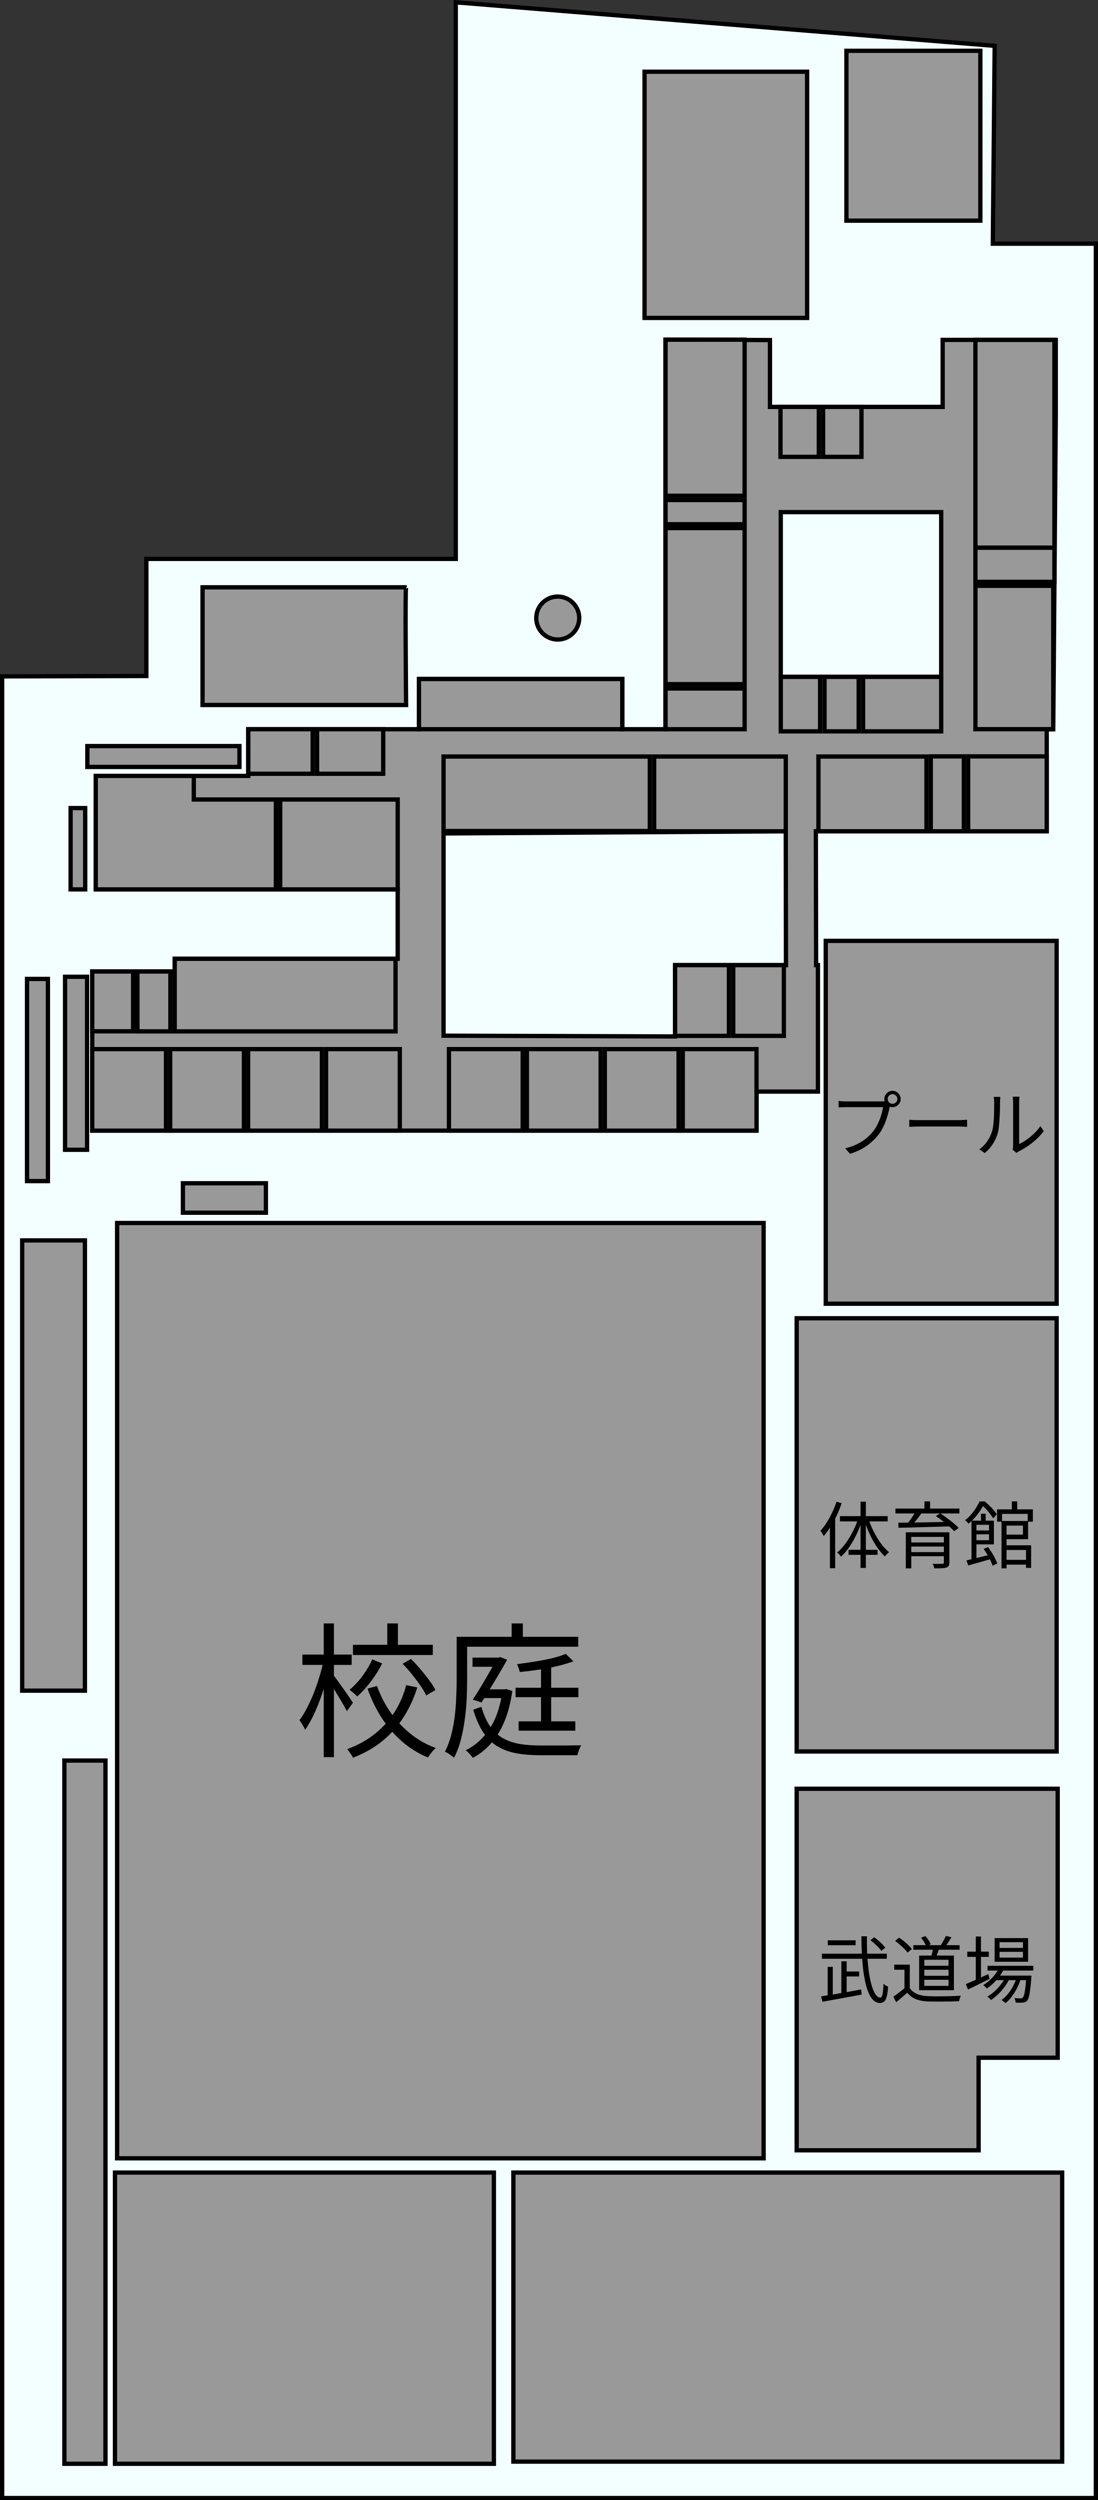 <svg width="127.858mm" height="291.028mm" viewBox="0 0 127.858 291.028" version="1.1" id="svg5" xml:space="preserve"
  xmlns="http://www.w3.org/2000/svg"
  xmlns:svg="http://www.w3.org/2000/svg">
  <rect x="0" y="0" width="127.858" height="291.028" fill="#333333" stroke="none"/>
  <path id="none-20" style="display:inline;opacity:1;fill:#f3feff;fill-opacity:1;stroke:#000000;stroke-width:0.5;stroke-dasharray:none;stroke-opacity:1;paint-order:stroke fill markers;stop-color:#000000" d="M 53.073,0.271 V 65.057 H 17.043 V 78.687 L 0.25,78.733 V 290.778 H 127.608 V 28.366 h -11.999 c 0.072,-7.568 0.145,-15.461 0.217,-23.029 z" />
  <path id="none-19" style="opacity:1;fill:#999999;fill-opacity:1;stroke:#000000;stroke-width:0.5;stroke-dasharray:none;stroke-opacity:1;paint-order:stroke fill markers;stop-color:#000000" d="m 77.5,39.539 v 45.343 H 72.464 V 79.039 H 48.783 v 5.843 H 28.912 v 5.434 H 11.15 v 13.212 h 35.159 v 8.077 H 20.343 v 1.479 h -9.601 v 18.524 h 40.908 36.443 v -4.545 h 7.152 v -14.72 H 95.033 L 95.001,96.765 H 121.888 V 84.914 l 0.759,-0.035 0.294,-36.442 v -8.873 h -13.172 v 7.799 H 89.659 V 39.586 Z M 90.917,59.613 H 109.599 V 78.789 H 90.917 Z m 0.583,37.152 0.022,15.578 H 78.614 v 8.304 l -26.965,-0.092 v -7.471 -1.479 -14.59 z" />
  <path id="none-18" style="opacity:1;fill:#999999;stroke:#000000;stroke-width:0.5;paint-order:stroke fill markers;stop-color:#000000" d="m 108.385,88.044 h 3.853 v 8.722 h -3.853 z" />
  <path id="none-17" style="opacity:1;fill:#999999;stroke:#000000;stroke-width:0.5;paint-order:stroke fill markers;stop-color:#000000" d="m 77.5,80.141 h 9.208 v 4.741 H 77.5 Z" />
  <path id="none-16" style="opacity:1;fill:#999999;stroke:#000000;stroke-width:0.5;paint-order:stroke fill markers;stop-color:#000000" d="m 77.5,58.205 h 9.208 v 2.817 H 77.5 Z" />
  <path id="none-15" style="opacity:1;fill:#999999;stroke:#000000;stroke-width:0.5;paint-order:stroke fill markers;stop-color:#000000" d="m 90.917,78.789 h 4.583 v 6.343 h -4.583 z" />
  <path id="none-14" style="opacity:1;fill:#999999;stroke:#000000;stroke-width:0.5;paint-order:stroke fill markers;stop-color:#000000" d="m 96.013,78.789 h 3.979 v 6.343 h -3.979 z" />
  <path id="none-13" style="fill:#999999;stroke:#000000;stroke-width:0.5;paint-order:stroke fill markers;stop-color:#000000" d="m 95.85,47.363 h 4.465 v 5.814 h -4.465 z" />
  <path id="none-12" style="opacity:1;fill:#999999;stroke:#000000;stroke-width:0.5;paint-order:stroke fill markers;stop-color:#000000" d="m 113.582,63.745 h 9.203 v 3.985 h -9.203 z" />
  <path id="none-10" style="opacity:1;fill:#999999;stroke:#000000;stroke-width:0.5;paint-order:stroke fill markers;stop-color:#000000" d="m 7.496,204.932 h 4.785 v 81.856 H 7.496 Z" />
  <path id="none-9" style="opacity:1;fill:#999999;stroke:#000000;stroke-width:0.5;paint-order:stroke fill markers;stop-color:#000000" d="m 2.584,144.385 h 7.305 v 52.411 H 2.584 Z" />
  <path id="none-8" style="opacity:1;fill:#999999;stroke:#000000;stroke-width:0.5;paint-order:stroke fill markers;stop-color:#000000" d="m 3.148,113.949 h 2.432 v 23.535 H 3.148 Z" />
  <path id="none-7" style="opacity:1;fill:#999999;stroke:#000000;stroke-width:0.5;paint-order:stroke fill markers;stop-color:#000000" d="m 7.577,113.699 h 2.562 v 20.137 H 7.577 Z" />
  <path id="none-6" style="opacity:1;fill:#999999;stroke:#000000;stroke-width:0.5;paint-order:stroke fill markers;stop-color:#000000" d="m 21.298,137.734 h 9.665 v 3.427 h -9.665 z" />
  <path id="none-5" style="opacity:1;fill:#999999;fill-opacity:1;stroke:#000000;stroke-width:0.5;stroke-dasharray:none;stroke-opacity:1;paint-order:stroke fill markers;stop-color:#000000" d="m 23.585,68.364 v 13.698 h 23.703 c 0,0 -0.132,-13.762 0,-13.698 z" />
  <path id="none-4" style="opacity:1;fill:#999999;stroke:#000000;stroke-width:0.5;paint-order:stroke fill markers;stop-color:#000000" d="m 8.221,94.062 h 1.701 v 9.466 H 8.221 Z" />
  <path id="none-3" style="opacity:1;fill:#999999;stroke:#000000;stroke-width:0.5;paint-order:stroke fill markers;stop-color:#000000" d="m 10.172,86.847 h 17.712 v 2.426 H 10.172 Z" />
  <path id="none-2" style="opacity:1;fill:#999999;stroke:#000000;stroke-width:0.5;paint-order:stroke fill markers;stop-color:#000000" d="m 85.383,112.343 h 5.893 v 8.234 h -5.893 z" />
  <path id="none-1" style="fill:#999999;stroke:#000000;stroke-width:0.5;paint-order:stroke fill markers;stop-color:#000000" d="m 36.923,84.882 h 7.7 v 5.184 h -7.7 z" />
  <path id="none-21" style="opacity:1;fill:#999999;stroke:#000000;stroke-width:0.5;paint-order:stroke fill markers;stop-color:#000000" d="m 16,113.084 h 3.842 v 6.971 h -3.842 z" />
  <path id="audiovisual_hall" style="opacity:1;fill:#999999;stroke:#000000;stroke-width:0.5;paint-order:stroke fill markers;stop-color:#000000" d="M 75.054,8.349 H 93.985 V 37.007 H 75.054 Z" />
  <path id="nishi_hall" style="opacity:1;fill:#999999;stroke:#000000;stroke-width:0.5;paint-order:stroke fill markers;stop-color:#000000" d="M 98.562,5.913 H 114.16 V 25.686 H 98.562 Z" />
  <path id="WC-4" style="display:inline;opacity:1;fill:#999999;stroke:#000000;stroke-width:0.5;paint-order:stroke fill markers;stop-color:#000000" d="m 100.505,78.789 h 9.094 v 6.343 h -9.094 z" />
  <path id="WC-3" style="display:inline;opacity:1;fill:#999999;stroke:#000000;stroke-width:0.5;paint-order:stroke fill markers;stop-color:#000000" d="m 90.885,47.363 h 4.465 v 5.814 h -4.465 z" />
  <path id="WC-2" style="display:inline;opacity:1;fill:#999999;stroke:#000000;stroke-width:0.5;paint-order:stroke fill markers;stop-color:#000000" d="m 78.614,112.343 h 6.269 v 8.234 h -6.269 z" />
  <path id="WC-1" style="display:inline;opacity:1;fill:#999999;stroke:#000000;stroke-width:0.5;paint-order:stroke fill markers;stop-color:#000000" d="m 10.742,113.084 h 4.759 v 6.962 h -4.759 z" />
  <path id="WC-0" style="display:inline;fill:#999999;stroke:#000000;stroke-width:0.5;paint-order:stroke fill markers;stop-color:#000000" d="m 28.912,84.882 h 7.499 v 5.184 h -7.499 z" />
  <path id="pool" style="opacity:1;fill:#999999;stroke:#000000;stroke-width:0.5;paint-order:stroke fill markers;stop-color:#000000" d="m 96.156,109.52 h 26.885 v 42.235 H 96.156 Z" />
  <path id="1A" style="fill:#999999;stroke:#000000;stroke-width:0.495;paint-order:stroke fill markers;stop-color:#000000" d="m 79.507,122.118 h 8.586 v 9.49 h -8.586 z" />
  <path id="1B" style="fill:#999999;stroke:#000000;stroke-width:0.495;paint-order:stroke fill markers;stop-color:#000000" d="m 70.431,122.118 h 8.586 v 9.49 h -8.586 z" />
  <path id="1C" style="fill:#999999;stroke:#000000;stroke-width:0.495;paint-order:stroke fill markers;stop-color:#000000" d="m 61.355,122.118 h 8.586 v 9.49 h -8.586 z" />
  <path id="1D" style="fill:#999999;stroke:#000000;stroke-width:0.495;paint-order:stroke fill markers;stop-color:#000000" d="m 52.279,122.118 h 8.586 v 9.49 h -8.586 z" />
  <path id="1E" style="fill:#999999;stroke:#000000;stroke-width:0.495;paint-order:stroke fill markers;stop-color:#000000" d="m 37.97,122.118 h 8.586 v 9.49 h -8.586 z" />
  <path id="1F" style="fill:#999999;stroke:#000000;stroke-width:0.495;paint-order:stroke fill markers;stop-color:#000000" d="M 28.894,122.118 H 37.48 v 9.49 h -8.586 z" />
  <path id="1G" style="fill:#999999;stroke:#000000;stroke-width:0.495;paint-order:stroke fill markers;stop-color:#000000" d="m 19.818,122.118 h 8.586 v 9.49 h -8.586 z" />
  <path id="1H" style="opacity:1;fill:#999999;stroke:#000000;stroke-width:0.495;paint-order:stroke fill markers;stop-color:#000000" d="m 10.742,122.118 h 8.586 v 9.49 h -8.586 z" />
  <path id="gym" style="opacity:1;fill:#999999;stroke:#000000;stroke-width:0.5;paint-order:stroke fill markers;stop-color:#000000" d="m 92.769,153.448 h 30.272 v 50.428 H 92.769 Z" />
  <path id="martial_arts_field" style="opacity:1;fill:#999999;fill-opacity:1;stroke:#000000;stroke-width:0.5;stroke-dasharray:none;stroke-opacity:1;paint-order:stroke fill markers;stop-color:#000000" d="m 92.769,208.216 v 42.083 h 21.185 v -10.776 h 9.21 v -31.307 h -9.21 z" />
  <path id="tennis" style="opacity:1;fill:#999999;stroke:#000000;stroke-width:0.5;paint-order:stroke fill markers;stop-color:#000000" d="m 59.782,252.89 h 63.903 v 33.648 H 59.782 Z" />
  <path id="handball" style="opacity:1;fill:#999999;stroke:#000000;stroke-width:0.5;paint-order:stroke fill markers;stop-color:#000000" d="m 13.387,252.89 h 44.124 v 33.898 H 13.387 Z" />
  <path id="the_student_council_room" style="opacity:1;fill:#999999;fill-opacity:1;stroke:#000000;stroke-width:0.5;stroke-dasharray:none;stroke-opacity:1;paint-order:stroke fill markers;stop-color:#000000" d="m 11.15,90.316 v 13.212 h 11.417 9.559 V 93.062 h -9.559 v -2.746 z" />
  <path id="janitorial_room" style="opacity:1;fill:#999999;stroke:#000000;stroke-width:0.5;paint-order:stroke fill markers;stop-color:#000000" d="M 32.627,93.062 H 46.309 V 103.528 H 32.627 Z" />
  <path id="corporate_planning_office" style="opacity:1;fill:#999999;stroke:#000000;stroke-width:0.5;paint-order:stroke fill markers;stop-color:#000000" d="m 51.649,88.06 h 24.02 v 8.675 h -24.02 z" />
  <path id="principals_office" style="opacity:1;fill:#999999;stroke:#000000;stroke-width:0.5;paint-order:stroke fill markers;stop-color:#000000" d="m 76.174,88.06 h 15.327 v 8.706 H 76.174 Z" />
  <path id="health_room" style="opacity:1;fill:#999999;stroke:#000000;stroke-width:0.5;paint-order:stroke fill markers;stop-color:#000000" d="m 95.303,88.062 h 12.582 v 8.703 H 95.303 Z" />
  <path id="japanese_style_room" style="fill:#999999;stroke:#000000;stroke-width:0.5;paint-order:stroke fill markers;stop-color:#000000" d="m 112.738,88.044 h 9.15 v 8.722 h -9.15 z" />
  <path id="home_economics_room" style="opacity:1;fill:#999999;stroke:#000000;stroke-width:0.5;paint-order:stroke fill markers;stop-color:#000000" d="m 113.586,68.19 h 9.061 v 16.688 h -9.061 z" />
  <path id="food_class" style="opacity:1;fill:#999999;stroke:#000000;stroke-width:0.5;paint-order:stroke fill markers;stop-color:#000000" d="m 113.583,39.564 h 9.202 V 63.745 h -9.202 z" />
  <path id="pc_room" style="opacity:1;fill:#999999;stroke:#000000;stroke-width:0.5;paint-order:stroke fill markers;stop-color:#000000" d="m 77.5,61.468 h 9.208 v 18.17 H 77.5 Z" />
  <path id="ll_room" style="fill:#999999;stroke:#000000;stroke-width:0.5;paint-order:stroke fill markers;stop-color:#000000" d="m 77.5,39.539 h 9.208 V 57.709 H 77.5 Z" />
  <path id="fountain" style="opacity:1;fill:#999999;stroke:#000000;stroke-width:0.5;paint-order:stroke fill markers;stop-color:#000000" d="m 67.447,71.942 a 2.5,2.5 0 0 1 -2.5,2.5 2.5,2.5 0 0 1 -2.5,-2.5 2.5,2.5 0 0 1 2.5,-2.5 2.5,2.5 0 0 1 2.5,2.5 z" />
  <path id="grand" style="display:inline;opacity:1;fill:#999999;stroke:#000000;stroke-width:0.5;paint-order:stroke fill markers;stop-color:#000000" d="M 13.637,142.359 H 88.922 V 251.232 H 13.637 Z" />
  <path id="students_entrance" style="opacity:1;fill:#999999;stroke:#000000;stroke-width:0.5;paint-order:stroke fill markers;stop-color:#000000" d="M 20.343,111.605 H 46.059 v 8.451 H 20.343 Z" />
  <path id="teachers_entrance" style="opacity:1;fill:#999999;stroke:#000000;stroke-width:0.5;paint-order:stroke fill markers;stop-color:#000000" d="m 48.783,79.039 h 23.68 v 5.843 H 48.783 Z" />
  <path d="m 41.102,191.461 h 9.296 v 1.186 h -9.296 z m 3.996,-2.489 h 1.236 v 3.048 h -1.236 z m -1.744,4.183 1.151,0.474 c -0.35,0.7 -0.785,1.394 -1.304,2.083 -0.508,0.677 -1.044,1.264 -1.609,1.761 -0.102,-0.125 -0.243,-0.26 -0.423,-0.407 -0.169,-0.147 -0.322,-0.271 -0.457,-0.372 0.542,-0.452 1.05,-0.999 1.524,-1.643 0.474,-0.655 0.847,-1.287 1.118,-1.896 z m 3.522,0.508 0.982,-0.559 c 0.372,0.361 0.739,0.762 1.101,1.202 0.372,0.429 0.711,0.852 1.016,1.27 0.316,0.418 0.559,0.802 0.728,1.152 l -1.067,0.626 c -0.158,-0.35 -0.39,-0.739 -0.694,-1.168 -0.293,-0.429 -0.621,-0.864 -0.982,-1.304 -0.35,-0.44 -0.711,-0.847 -1.084,-1.219 z m -2.98,2.59 c 0.395,1.095 0.92,2.117 1.575,3.065 0.666,0.949 1.439,1.778 2.32,2.49 0.88,0.711 1.863,1.264 2.946,1.659 l -0.322,0.322 c -0.113,0.135 -0.22,0.271 -0.322,0.406 -0.102,0.147 -0.186,0.277 -0.254,0.39 -1.106,-0.463 -2.111,-1.084 -3.014,-1.863 -0.903,-0.79 -1.693,-1.705 -2.371,-2.743 -0.666,-1.039 -1.219,-2.179 -1.659,-3.421 z m 3.404,-0.101 1.287,0.271 c -0.372,1.219 -0.892,2.353 -1.558,3.403 -0.655,1.05 -1.473,1.982 -2.455,2.794 -0.971,0.802 -2.128,1.462 -3.471,1.982 -0.045,-0.102 -0.107,-0.215 -0.186,-0.339 -0.079,-0.113 -0.164,-0.232 -0.254,-0.356 -0.079,-0.124 -0.158,-0.226 -0.237,-0.305 1.264,-0.462 2.354,-1.066 3.268,-1.811 0.926,-0.745 1.688,-1.598 2.286,-2.557 0.598,-0.96 1.039,-1.987 1.321,-3.082 z M 35.21,192.596 H 40.95 v 1.202 h -5.74 z m 2.489,-3.624 h 1.185 v 15.562 h -1.185 z m -0.034,4.386 0.796,0.271 c -0.136,0.677 -0.305,1.377 -0.508,2.099 -0.203,0.723 -0.435,1.434 -0.694,2.134 -0.26,0.7 -0.536,1.349 -0.83,1.947 -0.293,0.599 -0.593,1.112 -0.897,1.541 -0.068,-0.169 -0.169,-0.361 -0.305,-0.575 -0.124,-0.215 -0.243,-0.396 -0.356,-0.542 0.293,-0.384 0.576,-0.841 0.847,-1.372 0.282,-0.53 0.547,-1.106 0.796,-1.727 0.248,-0.621 0.469,-1.253 0.66,-1.897 0.203,-0.643 0.367,-1.27 0.491,-1.879 z m 1.135,1.625 c 0.113,0.113 0.277,0.322 0.491,0.627 0.214,0.293 0.446,0.615 0.694,0.965 0.248,0.35 0.474,0.677 0.677,0.982 0.214,0.305 0.361,0.52 0.44,0.644 l -0.711,0.982 c -0.102,-0.215 -0.254,-0.491 -0.457,-0.83 -0.192,-0.339 -0.401,-0.688 -0.626,-1.05 -0.214,-0.372 -0.423,-0.711 -0.627,-1.016 -0.192,-0.316 -0.35,-0.564 -0.474,-0.745 z m 16.222,-2.032 h 3.183 v 1.067 h -3.183 z m 1.118,3.692 h 2.794 v 1.016 h -2.794 z m 3.895,-0.186 h 7.315 v 1.1 h -7.315 z m 0.356,3.911 h 6.604 v 1.084 h -6.604 z m 2.608,-6.739 h 1.185 v 7.332 h -1.185 z m -5.131,-0.678 h 0.169 l 0.203,-0.067 0.813,0.304 c -0.26,0.475 -0.559,1 -0.897,1.575 -0.339,0.576 -0.689,1.157 -1.05,1.744 -0.35,0.587 -0.694,1.141 -1.033,1.66 l -1.016,-0.322 c 0.339,-0.519 0.683,-1.072 1.033,-1.659 0.361,-0.599 0.694,-1.169 0.999,-1.711 0.316,-0.553 0.576,-1.01 0.779,-1.371 z m 8.009,-0.44 0.897,0.864 c -0.531,0.203 -1.151,0.389 -1.863,0.559 -0.7,0.169 -1.428,0.31 -2.184,0.423 -0.756,0.113 -1.49,0.203 -2.201,0.271 -0.023,-0.124 -0.068,-0.277 -0.135,-0.457 -0.057,-0.181 -0.119,-0.333 -0.186,-0.458 0.677,-0.09 1.372,-0.192 2.083,-0.304 0.711,-0.113 1.383,-0.243 2.015,-0.39 0.632,-0.158 1.157,-0.327 1.575,-0.508 z m -9.821,6.164 c 0.271,0.937 0.615,1.704 1.033,2.303 0.429,0.587 0.931,1.044 1.507,1.371 0.587,0.316 1.242,0.537 1.964,0.661 0.734,0.113 1.535,0.169 2.405,0.169 h 0.643 1.05 1.202 c 0.406,-0.011 0.773,-0.017 1.101,-0.017 h 0.728 c -0.068,0.09 -0.13,0.203 -0.186,0.339 -0.056,0.135 -0.107,0.276 -0.152,0.423 -0.045,0.147 -0.085,0.277 -0.118,0.39 H 66.35 62.929 c -1.016,0 -1.936,-0.074 -2.76,-0.22 -0.824,-0.147 -1.558,-0.413 -2.201,-0.796 -0.632,-0.373 -1.185,-0.903 -1.659,-1.592 -0.474,-0.7 -0.875,-1.597 -1.202,-2.692 z m 2.455,-2.032 h 0.237 l 0.22,-0.034 0.694,0.22 c -0.203,1.389 -0.519,2.591 -0.948,3.607 -0.429,1.005 -0.954,1.851 -1.575,2.54 -0.61,0.689 -1.304,1.236 -2.083,1.642 -0.057,-0.09 -0.136,-0.191 -0.237,-0.304 l -0.305,-0.339 c -0.102,-0.102 -0.198,-0.181 -0.288,-0.237 1.118,-0.553 2.043,-1.383 2.777,-2.489 0.745,-1.118 1.247,-2.58 1.507,-4.386 z m 1.067,-7.671 h 1.304 v 2.168 h -1.304 z m -5.791,1.558 h 13.547 v 1.151 H 53.785 Z m -0.61,0 h 1.219 v 5.029 c 0,0.655 -0.017,1.372 -0.051,2.151 -0.034,0.767 -0.107,1.563 -0.22,2.387 -0.102,0.813 -0.254,1.609 -0.457,2.388 -0.192,0.767 -0.457,1.473 -0.796,2.117 -0.079,-0.068 -0.186,-0.153 -0.322,-0.254 -0.124,-0.091 -0.254,-0.181 -0.389,-0.271 -0.136,-0.079 -0.254,-0.136 -0.356,-0.17 0.316,-0.609 0.564,-1.27 0.745,-1.981 0.181,-0.711 0.316,-1.439 0.406,-2.184 0.09,-0.745 0.147,-1.474 0.169,-2.185 0.034,-0.722 0.051,-1.388 0.051,-1.998 z" id="label-0" style="font-size:64px;line-height:0.9;font-family:'Noto Sans JP';-inkscape-font-specification:'Noto Sans JP';text-align:center;letter-spacing:0px;word-spacing:0px;text-orientation:upright;text-anchor:middle;white-space:pre;stroke-width:1.5;paint-order:stroke fill markers" aria-label="校庭" />
  <path d="m 97.411,174.805 0.593,0.17 c -0.158,0.479 -0.347,0.953 -0.567,1.422 -0.22,0.463 -0.46,0.9 -0.72,1.312 -0.254,0.412 -0.522,0.779 -0.804,1.101 -0.017,-0.051 -0.048,-0.116 -0.093,-0.195 -0.045,-0.079 -0.093,-0.158 -0.144,-0.237 -0.045,-0.085 -0.09,-0.149 -0.136,-0.195 0.254,-0.276 0.497,-0.595 0.728,-0.956 0.231,-0.367 0.443,-0.757 0.635,-1.169 0.198,-0.412 0.367,-0.829 0.508,-1.253 z m -0.77,2.176 0.593,-0.601 0.017,0.008 v 6.156 h -0.61 z m 3.565,-2.184 h 0.618 v 7.713 h -0.618 z m -2.396,1.685 h 5.554 v 0.609 h -5.554 z m 0.999,3.92 h 3.378 v 0.584 h -3.378 z m 2.32,-3.607 c 0.163,0.502 0.369,1.002 0.618,1.498 0.248,0.492 0.525,0.946 0.829,1.364 0.305,0.412 0.621,0.75 0.949,1.016 -0.074,0.056 -0.158,0.132 -0.254,0.228 -0.091,0.096 -0.167,0.186 -0.229,0.271 -0.327,-0.305 -0.643,-0.68 -0.948,-1.126 -0.299,-0.451 -0.573,-0.943 -0.821,-1.473 -0.249,-0.536 -0.458,-1.081 -0.627,-1.634 z m -1.194,-0.034 0.474,0.135 c -0.175,0.571 -0.392,1.127 -0.652,1.668 -0.254,0.537 -0.536,1.033 -0.847,1.491 -0.31,0.451 -0.635,0.832 -0.974,1.143 -0.034,-0.051 -0.079,-0.108 -0.136,-0.17 -0.051,-0.062 -0.104,-0.121 -0.161,-0.178 -0.057,-0.056 -0.11,-0.101 -0.161,-0.135 0.333,-0.265 0.655,-0.61 0.965,-1.033 0.31,-0.423 0.596,-0.886 0.855,-1.389 0.26,-0.508 0.471,-1.018 0.635,-1.532 z m 5.545,1.6 h 4.649 v 0.534 h -4.014 v 3.666 h -0.635 z m 4.429,0 h 0.643 v 3.522 c 0,0.17 -0.028,0.299 -0.085,0.39 -0.05,0.09 -0.141,0.155 -0.271,0.195 -0.135,0.045 -0.316,0.07 -0.541,0.076 -0.226,0.011 -0.508,0.017 -0.847,0.017 -0.017,-0.079 -0.045,-0.17 -0.085,-0.271 -0.039,-0.096 -0.082,-0.181 -0.127,-0.254 0.17,0.005 0.33,0.008 0.483,0.008 0.152,0 0.288,-0.003 0.406,-0.008 h 0.246 c 0.067,0 0.113,-0.014 0.135,-0.043 0.028,-0.022 0.043,-0.062 0.043,-0.118 z m -4.056,1.186 h 4.318 v 0.474 h -4.318 z m -1.583,-3.946 h 7.45 v 0.567 h -7.45 z m 2.353,0.339 0.686,0.203 c -0.18,0.26 -0.381,0.525 -0.601,0.796 -0.22,0.271 -0.42,0.502 -0.601,0.694 l -0.508,-0.195 c 0.113,-0.135 0.231,-0.29 0.356,-0.465 0.129,-0.175 0.251,-0.353 0.364,-0.534 0.118,-0.18 0.22,-0.347 0.304,-0.499 z m 2.354,0.542 0.508,-0.331 c 0.249,0.164 0.508,0.348 0.779,0.551 0.277,0.197 0.536,0.398 0.779,0.601 0.243,0.203 0.44,0.387 0.593,0.55 l -0.534,0.381 c -0.141,-0.169 -0.33,-0.355 -0.567,-0.559 -0.237,-0.208 -0.491,-0.417 -0.762,-0.626 -0.271,-0.209 -0.536,-0.398 -0.796,-0.567 z m -4.377,0.762 c 0.378,0 0.804,-0.003 1.278,-0.009 0.48,-0.011 0.991,-0.02 1.533,-0.025 0.542,-0.012 1.098,-0.023 1.668,-0.034 0.576,-0.011 1.146,-0.023 1.71,-0.034 l -0.034,0.525 c -0.739,0.023 -1.481,0.045 -2.227,0.068 -0.745,0.022 -1.453,0.042 -2.125,0.059 -0.671,0.017 -1.264,0.031 -1.778,0.042 z m 1.253,3.429 h 4.293 v 0.474 h -4.293 z m 1.795,-5.91 h 0.652 v 1.109 h -0.652 z m 9.237,6.807 h 2.921 v 0.559 h -2.921 z m -0.262,-4.521 h 0.584 v 5.512 h -0.584 z m 0.262,0 h 2.828 v 2.117 h -2.828 v -0.534 h 2.235 v -1.05 h -2.235 z m -0.779,-1.355 h 4.166 v 1.431 h -0.601 v -0.906 h -2.989 v 0.906 h -0.576 z m 1.719,-0.931 h 0.626 v 1.219 h -0.626 z m -0.94,5.114 h 3.184 v 2.624 h -0.593 v -2.082 h -2.591 z m -2.65,-3.675 h 0.542 v 1.05 h -0.542 z m -1.109,0.805 h 0.576 v 4.724 h -0.576 z m 0.355,1.143 h 1.973 v 0.448 h -1.973 z m -0.939,3.479 c 0.242,-0.056 0.516,-0.118 0.821,-0.186 0.31,-0.073 0.638,-0.152 0.982,-0.237 0.35,-0.09 0.697,-0.178 1.041,-0.262 l 0.068,0.508 c -0.474,0.141 -0.951,0.279 -1.431,0.414 -0.474,0.13 -0.9,0.249 -1.278,0.356 z m 1.998,-1.32 0.508,-0.229 c 0.152,0.197 0.299,0.412 0.44,0.643 0.147,0.226 0.274,0.452 0.381,0.678 0.113,0.22 0.198,0.417 0.254,0.592 l -0.542,0.263 c -0.051,-0.175 -0.13,-0.375 -0.237,-0.601 -0.107,-0.232 -0.231,-0.463 -0.372,-0.695 -0.136,-0.237 -0.28,-0.454 -0.432,-0.651 z m -1.101,-3.302 h 2.295 v 2.76 h -2.295 v -0.483 h 1.727 v -1.795 h -1.727 z m 0.627,-2.236 h 0.338 v 0.136 h 0.187 v 0.178 c -0.113,0.214 -0.254,0.454 -0.424,0.719 -0.169,0.26 -0.369,0.525 -0.601,0.796 -0.226,0.265 -0.488,0.519 -0.787,0.762 -0.028,-0.045 -0.068,-0.093 -0.119,-0.144 -0.045,-0.051 -0.093,-0.099 -0.144,-0.144 -0.051,-0.051 -0.099,-0.09 -0.144,-0.118 0.277,-0.209 0.522,-0.441 0.737,-0.695 0.214,-0.254 0.401,-0.508 0.559,-0.762 0.163,-0.259 0.296,-0.502 0.398,-0.728 z m 0.161,0 h 0.457 c 0.169,0.147 0.344,0.308 0.525,0.483 0.18,0.175 0.347,0.35 0.499,0.525 0.153,0.175 0.274,0.336 0.364,0.482 l -0.415,0.475 c -0.09,-0.142 -0.206,-0.305 -0.347,-0.491 -0.141,-0.187 -0.296,-0.373 -0.465,-0.559 -0.17,-0.187 -0.339,-0.345 -0.508,-0.474 h -0.11 z" id="label-2" style="font-size:32px;line-height:0.9;font-family:'Noto Sans JP';-inkscape-font-specification:'Noto Sans JP';text-align:center;letter-spacing:0px;word-spacing:0px;text-orientation:upright;white-space:pre;stroke-width:1.5;paint-order:stroke fill markers" aria-label="体育館" />
  <path d="m 101.358,225.837 0.449,-0.33 c 0.158,0.112 0.319,0.239 0.483,0.381 0.163,0.141 0.316,0.285 0.457,0.431 0.147,0.141 0.262,0.271 0.347,0.39 l -0.466,0.372 c -0.084,-0.118 -0.197,-0.251 -0.338,-0.398 -0.136,-0.146 -0.285,-0.293 -0.449,-0.44 -0.164,-0.152 -0.325,-0.288 -0.483,-0.406 z m -5.647,1.575 h 7.552 v 0.592 h -7.552 z m 2.625,2.074 h 1.71 v 0.576 h -1.71 z m -1.939,-3.632 h 3.234 v 0.575 h -3.234 z m -0.787,6.527 c 0.384,-0.056 0.83,-0.127 1.338,-0.211 0.514,-0.085 1.056,-0.178 1.626,-0.28 0.576,-0.107 1.146,-0.211 1.71,-0.313 l 0.051,0.593 c -0.536,0.101 -1.078,0.203 -1.626,0.305 -0.547,0.101 -1.072,0.197 -1.575,0.287 -0.502,0.091 -0.954,0.173 -1.355,0.246 z m 2.362,-4.08 h 0.618 v 3.979 h -0.618 z m -1.592,0.643 h 0.593 v 3.539 H 96.38 Z m 3.929,-3.556 h 0.643 c -0.011,0.801 0.003,1.561 0.042,2.278 0.045,0.716 0.11,1.374 0.195,1.972 0.09,0.593 0.2,1.104 0.33,1.533 0.13,0.429 0.28,0.762 0.449,0.999 0.169,0.237 0.353,0.355 0.55,0.355 0.113,0 0.195,-0.127 0.246,-0.381 0.056,-0.254 0.096,-0.663 0.118,-1.227 0.068,0.062 0.153,0.127 0.254,0.194 0.108,0.063 0.201,0.11 0.28,0.144 -0.034,0.486 -0.088,0.867 -0.161,1.143 -0.068,0.277 -0.167,0.472 -0.296,0.585 -0.125,0.112 -0.291,0.169 -0.5,0.169 -0.265,0 -0.505,-0.096 -0.72,-0.288 -0.208,-0.186 -0.392,-0.452 -0.55,-0.796 -0.158,-0.35 -0.293,-0.762 -0.406,-1.236 -0.108,-0.474 -0.198,-0.999 -0.271,-1.575 -0.068,-0.581 -0.119,-1.196 -0.153,-1.845 -0.034,-0.655 -0.05,-1.33 -0.05,-2.024 z m 6.045,1.033 h 5.385 v 0.533 h -5.385 z m 2.311,0.237 0.72,0.068 c -0.068,0.214 -0.141,0.429 -0.22,0.643 -0.074,0.215 -0.144,0.401 -0.212,0.559 l -0.525,-0.11 c 0.045,-0.164 0.09,-0.356 0.136,-0.576 0.05,-0.226 0.084,-0.42 0.101,-0.584 z m 1.473,-1.312 0.652,0.152 c -0.118,0.198 -0.24,0.395 -0.364,0.593 -0.124,0.192 -0.243,0.358 -0.355,0.499 l -0.525,-0.144 c 0.067,-0.107 0.138,-0.225 0.211,-0.355 0.074,-0.13 0.144,-0.26 0.212,-0.39 0.073,-0.135 0.13,-0.254 0.169,-0.355 z m -2.887,0.211 0.5,-0.194 c 0.135,0.141 0.262,0.302 0.381,0.482 0.118,0.181 0.2,0.339 0.245,0.474 l -0.525,0.229 c -0.045,-0.136 -0.124,-0.296 -0.237,-0.483 -0.113,-0.192 -0.234,-0.361 -0.364,-0.508 z m -1.312,3.133 v 2.997 h -0.618 v -2.404 h -1.186 v -0.593 z m 0,2.718 c 0.203,0.31 0.485,0.542 0.847,0.694 0.361,0.152 0.787,0.237 1.278,0.254 0.231,0.011 0.511,0.02 0.838,0.025 0.333,0 0.68,-0.002 1.042,-0.008 0.366,-0.006 0.719,-0.014 1.058,-0.025 0.339,-0.012 0.635,-0.026 0.889,-0.043 -0.028,0.045 -0.057,0.107 -0.085,0.186 -0.028,0.08 -0.053,0.159 -0.076,0.238 -0.023,0.084 -0.039,0.158 -0.051,0.22 -0.231,0.011 -0.505,0.019 -0.821,0.025 -0.316,0.006 -0.643,0.009 -0.982,0.009 -0.339,0.005 -0.669,0.005 -0.991,0 -0.316,0 -0.59,-0.003 -0.821,-0.009 -0.553,-0.022 -1.027,-0.113 -1.422,-0.271 -0.39,-0.158 -0.72,-0.406 -0.991,-0.745 -0.203,0.181 -0.412,0.361 -0.627,0.542 -0.214,0.186 -0.437,0.375 -0.668,0.567 l -0.331,-0.652 c 0.204,-0.135 0.421,-0.29 0.652,-0.465 0.237,-0.181 0.466,-0.362 0.686,-0.542 z m -1.71,-5.478 0.465,-0.381 c 0.187,0.118 0.376,0.257 0.568,0.415 0.191,0.152 0.366,0.307 0.524,0.465 0.164,0.158 0.297,0.305 0.398,0.441 l -0.508,0.423 c -0.084,-0.135 -0.208,-0.285 -0.372,-0.449 -0.158,-0.163 -0.333,-0.324 -0.525,-0.482 -0.186,-0.164 -0.37,-0.308 -0.55,-0.432 z m 3.403,3.353 v 0.702 h 2.82 v -0.702 z m 0,1.168 v 0.711 h 2.82 v -0.711 z m 0,-2.328 v 0.694 h 2.82 v -0.694 z m -0.601,-0.491 h 4.047 v 4.03 h -4.047 z m 7.959,1.193 h 5.334 v 0.551 h -5.334 z m 0.956,1.143 h 3.683 v 0.525 h -3.683 z m 0.407,-0.939 0.559,0.144 c -0.221,0.468 -0.511,0.903 -0.872,1.303 -0.356,0.396 -0.729,0.726 -1.118,0.991 -0.028,-0.034 -0.071,-0.076 -0.127,-0.127 -0.051,-0.051 -0.104,-0.102 -0.161,-0.152 -0.056,-0.051 -0.107,-0.088 -0.152,-0.11 0.389,-0.238 0.75,-0.534 1.083,-0.889 0.339,-0.356 0.602,-0.743 0.788,-1.16 z m 3.158,0.939 h 0.601 c 0,0 -0.003,0.034 -0.008,0.102 0,0.062 -0.003,0.113 -0.009,0.152 -0.045,0.587 -0.093,1.062 -0.144,1.423 -0.045,0.361 -0.096,0.638 -0.152,0.83 -0.057,0.191 -0.124,0.33 -0.203,0.414 -0.068,0.079 -0.142,0.133 -0.221,0.161 -0.079,0.029 -0.169,0.045 -0.271,0.051 -0.09,0.011 -0.211,0.017 -0.364,0.017 -0.146,0 -0.304,-0.006 -0.474,-0.017 0,-0.079 -0.014,-0.169 -0.042,-0.271 -0.028,-0.096 -0.062,-0.18 -0.102,-0.254 0.158,0.017 0.302,0.028 0.432,0.034 0.13,0.006 0.226,0.008 0.288,0.008 0.056,0 0.104,-0.005 0.144,-0.016 0.045,-0.012 0.082,-0.037 0.11,-0.077 0.062,-0.056 0.116,-0.172 0.161,-0.347 0.051,-0.175 0.096,-0.432 0.135,-0.77 0.046,-0.345 0.085,-0.79 0.119,-1.338 z m -3.116,-2.768 v 0.669 h 2.726 V 227.2 Z m 0,-1.126 v 0.669 h 2.726 v -0.669 z m -0.576,-0.474 h 3.895 v 2.751 h -3.895 z m -3.183,1.574 h 2.506 v 0.61 h -2.506 z m 0.991,-1.761 h 0.601 v 5.207 h -0.601 z m -1.152,5.538 c 0.215,-0.091 0.463,-0.198 0.745,-0.322 0.282,-0.124 0.584,-0.26 0.906,-0.407 0.322,-0.146 0.644,-0.29 0.965,-0.431 l 0.136,0.558 c -0.435,0.215 -0.872,0.432 -1.313,0.652 -0.44,0.215 -0.838,0.41 -1.193,0.585 z m 5.961,-0.881 0.44,0.237 c -0.102,0.356 -0.246,0.717 -0.432,1.084 -0.186,0.367 -0.395,0.705 -0.626,1.016 -0.232,0.31 -0.475,0.564 -0.729,0.762 -0.056,-0.062 -0.129,-0.127 -0.22,-0.195 -0.084,-0.068 -0.169,-0.124 -0.254,-0.169 0.266,-0.181 0.517,-0.418 0.754,-0.711 0.243,-0.294 0.454,-0.619 0.635,-0.974 0.186,-0.356 0.33,-0.706 0.432,-1.05 z m -1.33,0.017 0.441,0.254 c -0.147,0.305 -0.336,0.615 -0.568,0.931 -0.225,0.311 -0.477,0.599 -0.753,0.864 -0.277,0.265 -0.553,0.488 -0.83,0.669 -0.051,-0.068 -0.116,-0.139 -0.195,-0.212 -0.073,-0.073 -0.149,-0.135 -0.228,-0.186 0.276,-0.153 0.553,-0.353 0.829,-0.601 0.277,-0.249 0.528,-0.522 0.754,-0.822 0.231,-0.299 0.415,-0.598 0.55,-0.897 z" id="label-1" style="font-size:32px;line-height:0.9;font-family:'Noto Sans JP';-inkscape-font-specification:'Noto Sans JP';text-align:center;letter-spacing:0px;word-spacing:0px;text-orientation:upright;white-space:pre;stroke-width:1.5;paint-order:stroke fill markers" aria-label="武道場" />
  <path d="m 103.367,127.928 c 0,0.152 0.054,0.285 0.161,0.398 0.113,0.107 0.245,0.161 0.398,0.161 0.158,0 0.291,-0.054 0.398,-0.161 0.113,-0.113 0.169,-0.246 0.169,-0.398 0,-0.158 -0.056,-0.291 -0.169,-0.398 -0.107,-0.113 -0.24,-0.169 -0.398,-0.169 -0.153,0 -0.285,0.056 -0.398,0.169 -0.107,0.107 -0.161,0.24 -0.161,0.398 z m -0.389,0 c 0,-0.175 0.042,-0.333 0.127,-0.474 0.09,-0.147 0.206,-0.263 0.347,-0.347 0.141,-0.091 0.299,-0.136 0.474,-0.136 0.175,0 0.333,0.045 0.474,0.136 0.147,0.084 0.262,0.2 0.347,0.347 0.09,0.141 0.136,0.299 0.136,0.474 0,0.175 -0.046,0.333 -0.136,0.474 -0.085,0.141 -0.2,0.257 -0.347,0.347 -0.141,0.085 -0.299,0.127 -0.474,0.127 -0.175,0 -0.333,-0.042 -0.474,-0.127 -0.141,-0.09 -0.257,-0.206 -0.347,-0.347 -0.085,-0.141 -0.127,-0.299 -0.127,-0.474 z m 0.736,0.567 c -0.028,0.057 -0.053,0.122 -0.076,0.195 -0.017,0.068 -0.034,0.144 -0.051,0.229 -0.045,0.22 -0.104,0.465 -0.178,0.736 -0.073,0.271 -0.163,0.551 -0.271,0.838 -0.101,0.283 -0.22,0.556 -0.355,0.822 -0.136,0.265 -0.288,0.508 -0.457,0.728 -0.26,0.327 -0.548,0.632 -0.864,0.914 -0.316,0.282 -0.677,0.536 -1.084,0.762 -0.406,0.226 -0.869,0.421 -1.388,0.584 l -0.576,-0.635 c 0.553,-0.135 1.03,-0.304 1.431,-0.508 0.406,-0.203 0.762,-0.431 1.067,-0.685 0.305,-0.26 0.573,-0.539 0.804,-0.839 0.203,-0.259 0.378,-0.55 0.525,-0.872 0.152,-0.327 0.279,-0.654 0.381,-0.982 0.102,-0.333 0.169,-0.635 0.203,-0.906 h -0.449 -0.778 -0.94 -0.932 -0.779 -0.449 c -0.169,0 -0.325,0.003 -0.466,0.009 -0.141,0.005 -0.268,0.011 -0.381,0.017 v -0.754 c 0.079,0.011 0.167,0.023 0.263,0.034 0.096,0.006 0.195,0.011 0.296,0.017 0.102,0.006 0.198,0.008 0.288,0.008 h 0.364 0.618 0.77 0.813 0.754 0.601 0.33 c 0.062,0 0.133,-0.002 0.212,-0.008 0.079,-0.006 0.158,-0.017 0.237,-0.034 z m 2.168,1.846 c 0.084,0.006 0.189,0.014 0.313,0.025 0.124,0.006 0.26,0.012 0.406,0.017 h 0.458 0.414 0.669 0.805 0.855 0.813 0.668 0.415 c 0.215,0 0.398,-0.005 0.551,-0.017 0.152,-0.011 0.273,-0.019 0.364,-0.025 v 0.83 l -0.381,-0.026 c -0.164,-0.011 -0.339,-0.017 -0.525,-0.017 h -0.424 -0.668 -0.805 -0.863 -0.805 -0.66 -0.423 c -0.232,0 -0.452,0.006 -0.661,0.017 -0.209,0.006 -0.381,0.014 -0.516,0.026 z m 12.039,3.488 c 0.017,-0.068 0.028,-0.141 0.034,-0.22 0.011,-0.085 0.017,-0.169 0.017,-0.254 v -0.372 -0.703 -0.915 -0.982 -0.931 -0.745 -0.423 c 0,-0.164 -0.006,-0.3 -0.017,-0.407 -0.011,-0.113 -0.02,-0.186 -0.025,-0.22 h 0.779 c 0,0.034 -0.006,0.107 -0.017,0.22 -0.012,0.113 -0.017,0.249 -0.017,0.407 v 0.423 0.728 0.914 0.957 0.881 0.66 0.322 c 0.265,-0.124 0.547,-0.288 0.846,-0.491 0.3,-0.203 0.59,-0.441 0.873,-0.711 0.287,-0.271 0.539,-0.565 0.753,-0.881 l 0.398,0.576 c -0.243,0.327 -0.528,0.64 -0.855,0.94 -0.322,0.299 -0.658,0.567 -1.008,0.804 -0.35,0.237 -0.691,0.437 -1.024,0.601 -0.068,0.04 -0.127,0.076 -0.178,0.11 -0.045,0.034 -0.082,0.062 -0.11,0.085 z m -3.877,-0.042 c 0.355,-0.254 0.657,-0.562 0.905,-0.923 0.249,-0.361 0.438,-0.748 0.568,-1.16 0.062,-0.192 0.11,-0.432 0.144,-0.72 0.034,-0.287 0.059,-0.592 0.076,-0.914 0.017,-0.327 0.025,-0.643 0.025,-0.948 0.006,-0.311 0.009,-0.584 0.009,-0.821 0,-0.125 -0.006,-0.235 -0.017,-0.331 -0.011,-0.101 -0.026,-0.197 -0.043,-0.288 h 0.779 c -0.005,0.034 -0.011,0.085 -0.017,0.153 -0.005,0.062 -0.011,0.132 -0.016,0.212 -0.006,0.079 -0.009,0.16 -0.009,0.245 0,0.237 -0.003,0.517 -0.008,0.838 -0.006,0.316 -0.02,0.649 -0.043,0.999 -0.017,0.345 -0.042,0.672 -0.076,0.982 -0.028,0.311 -0.073,0.571 -0.135,0.779 -0.125,0.452 -0.319,0.878 -0.585,1.279 -0.259,0.401 -0.567,0.751 -0.922,1.05 z" id="label-3" style="font-size:32px;line-height:0.9;font-family:'Noto Sans JP';-inkscape-font-specification:'Noto Sans JP';text-align:center;letter-spacing:0px;word-spacing:0px;text-orientation:upright;white-space:pre;stroke-width:1.5;paint-order:stroke fill markers" aria-label="プール" />
</svg>
